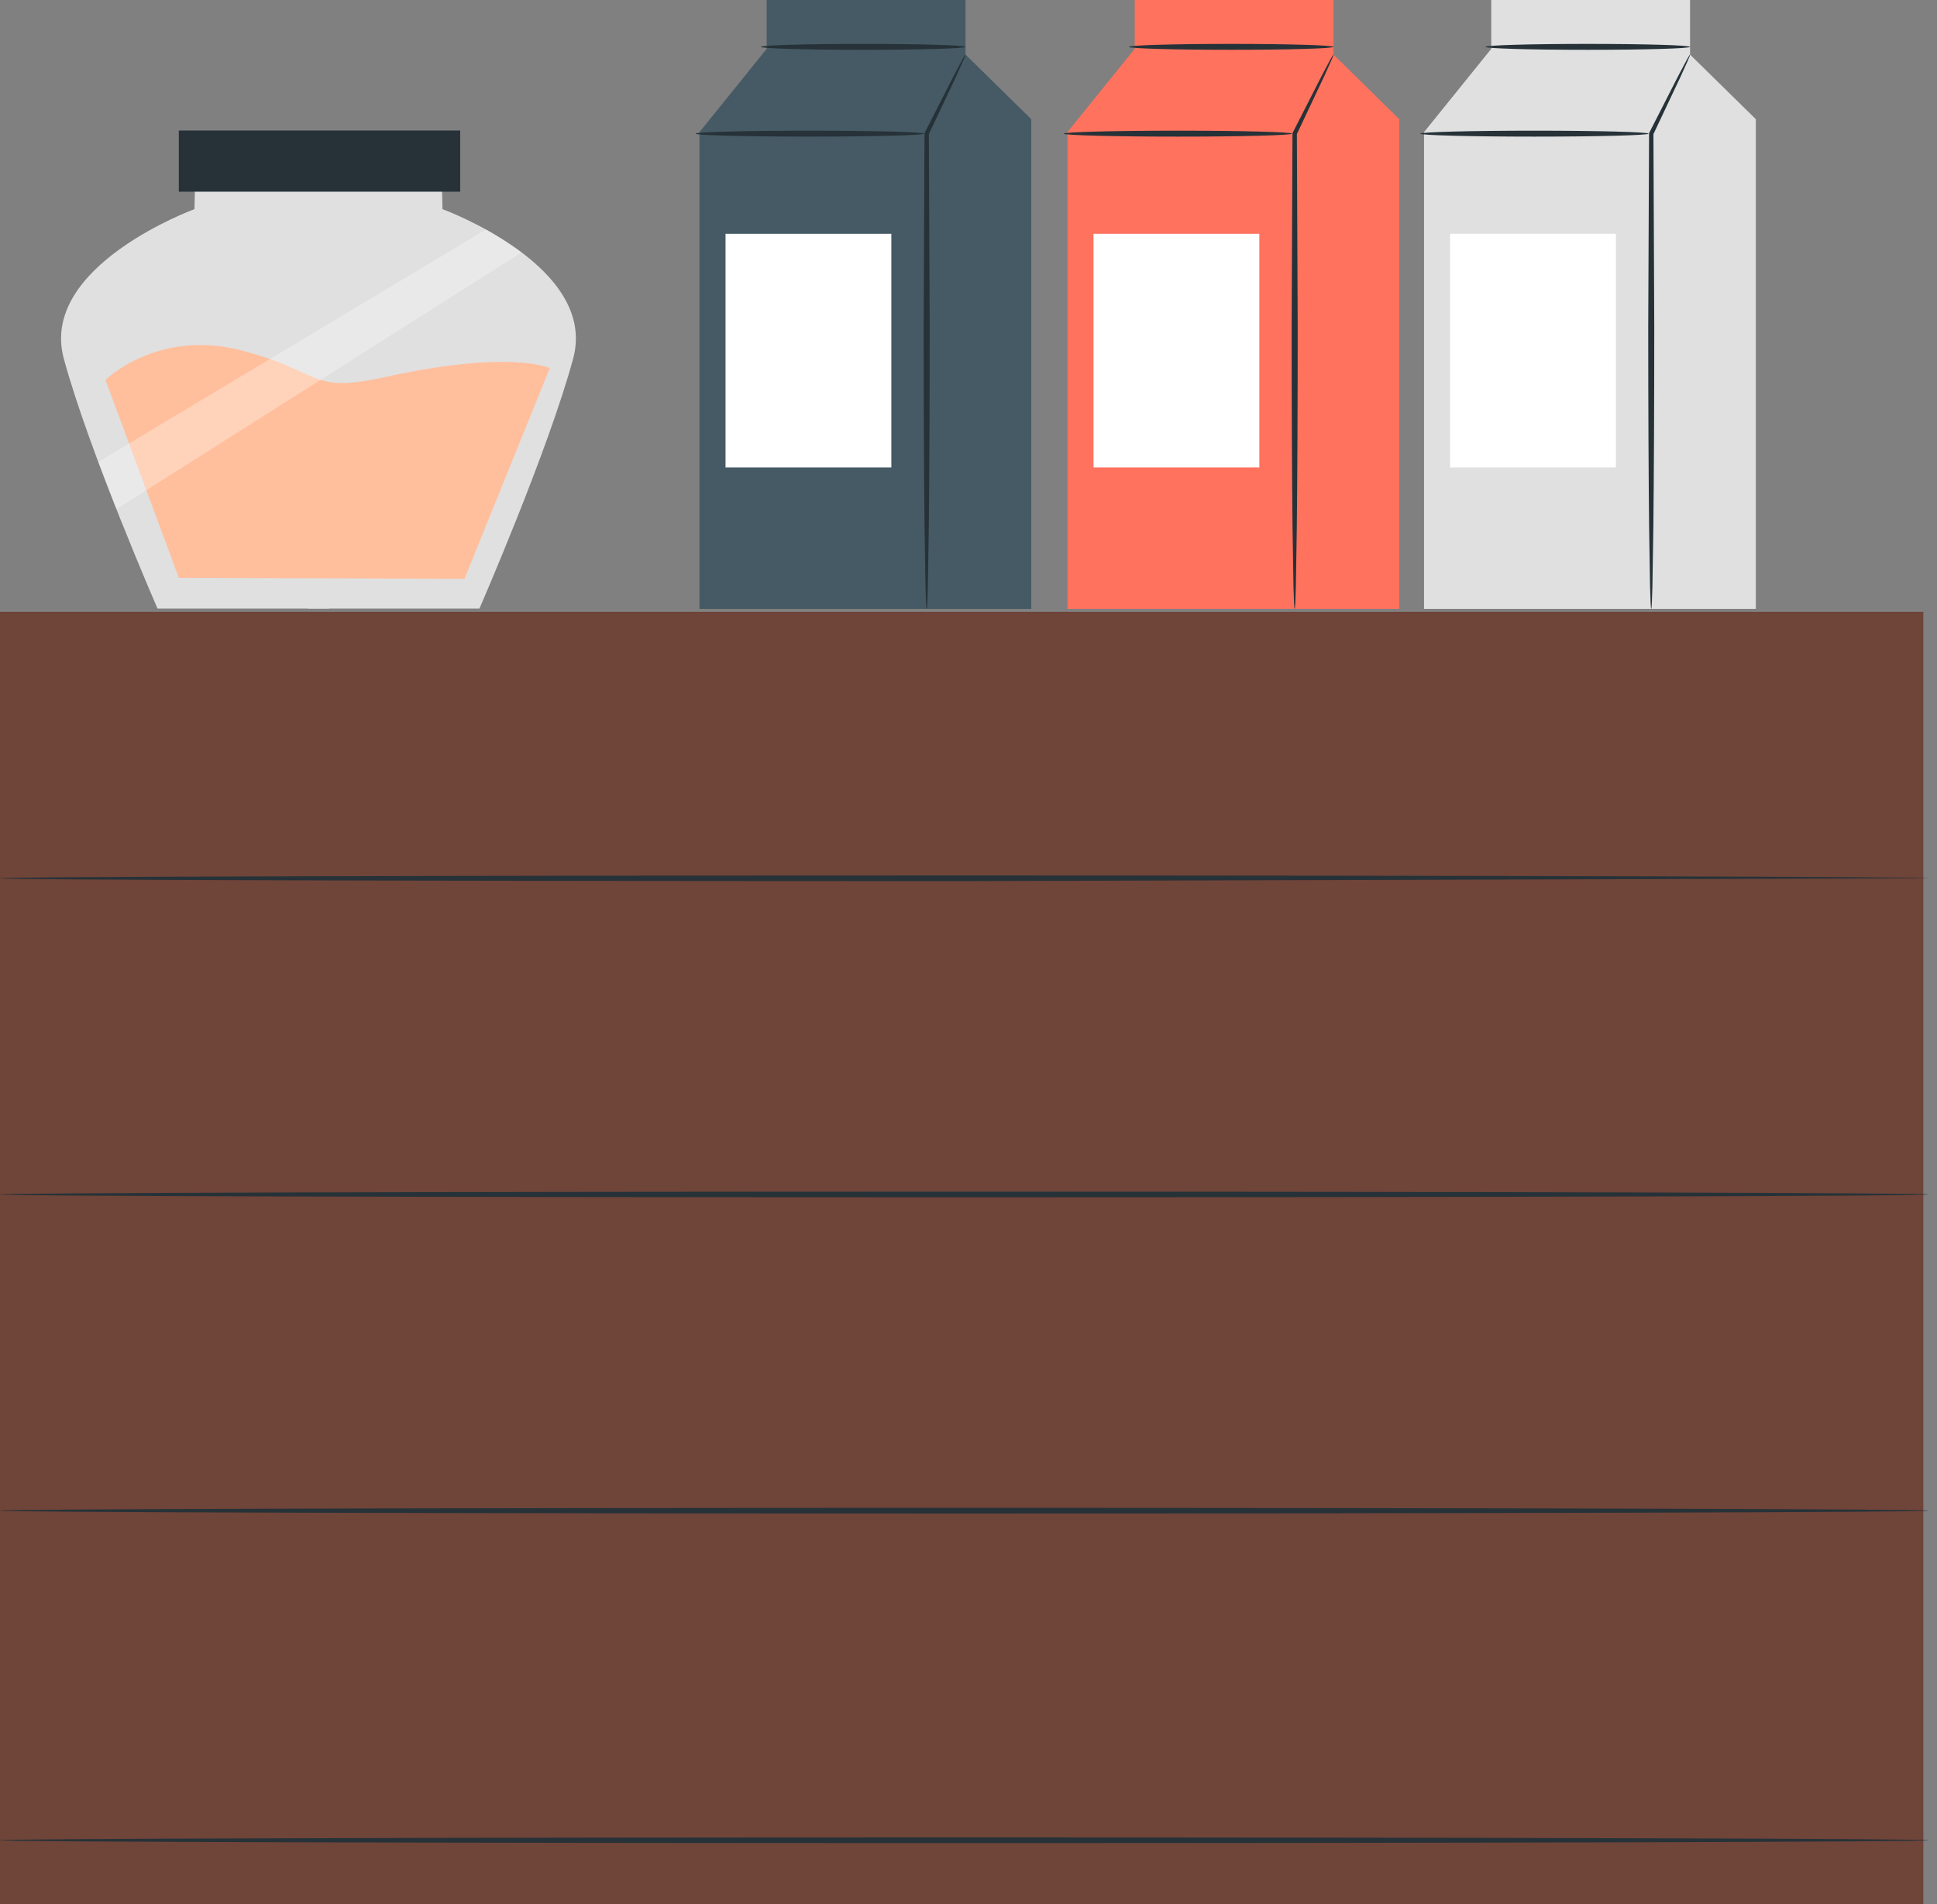 <svg width="120" height="118" viewBox="0 0 120 118" fill="none" xmlns="http://www.w3.org/2000/svg">
<rect x="0" y="0" width="120" height="118" fill="#808080" stroke="none"/>
<path d="M119.154 37.915H0V118H119.154V37.915Z" fill="#6F4439"/>
<path d="M59.739 54.599C26.741 54.599 0 54.521 0 54.425C0 54.328 26.741 54.25 59.739 54.25C92.725 54.25 119.472 54.328 119.472 54.425" fill="#263238"/>
<path d="M119.472 74.017C119.472 74.115 92.725 74.192 59.739 74.192C26.741 74.192 0 74.114 0 74.017C0 73.921 26.741 73.843 59.739 73.843C92.725 73.843 119.472 73.921 119.472 74.017Z" fill="#263238"/>
<path d="M119.472 93.61C119.472 93.707 92.725 93.785 59.739 93.785C26.741 93.785 0 93.707 0 93.61C0 93.514 26.741 93.436 59.739 93.436C92.725 93.436 119.472 93.514 119.472 93.61Z" fill="#263238"/>
<path d="M119.472 114.034C119.472 114.13 92.725 114.209 59.739 114.209C26.741 114.209 0 114.13 0 114.034C0 113.938 26.741 113.859 59.739 113.859C92.725 113.859 119.472 113.937 119.472 114.034Z" fill="#263238"/>
<path d="M12.048 12.96C12.048 12.96 2.398 16.483 3.952 22.221C5.505 27.957 9.758 37.709 9.758 37.709H20.39V11.239H12.086L12.048 12.96Z" fill="#E0E0E0"/>
<path d="M27.412 12.96C27.412 12.96 37.062 16.483 35.508 22.221C33.955 27.957 29.702 37.709 29.702 37.709H19.071V11.239H27.374L27.412 12.96Z" fill="#E0E0E0"/>
<path d="M28.51 8.088H11.078V11.878H28.51V8.088Z" fill="#263238"/>
<path d="M11.078 35.806L6.534 23.54C6.534 23.54 9.762 20.366 14.939 21.709C20.115 23.052 19.073 24.416 23.891 23.357C31.643 21.654 34.062 22.808 34.062 22.808L28.777 35.867L11.346 35.807" fill="#FFBF9D"/>
<g opacity="0.3">
<path d="M30.108 14.223L6.087 28.623L7.214 31.552L32.315 15.641C32.315 15.641 30.621 14.497 30.108 14.223Z" fill="white"/>
</g>
<path d="M66.13 37.729V8.187L70.296 3.025V0H82.612V3.382L86.687 7.385V37.729H66.13Z" fill="#FF725E"/>
<path d="M78.017 14.487H67.745V28.966H78.017V14.487Z" fill="white"/>
<path d="M80.206 37.729C80.193 37.729 80.181 37.607 80.168 37.375C80.159 37.1 80.147 36.764 80.133 36.358C80.119 35.42 80.098 34.155 80.074 32.62C80.04 29.463 80.02 25.103 80.02 20.286C80.04 15.646 80.058 11.434 80.071 8.282V8.25L80.085 8.224C80.832 6.759 81.445 5.555 81.899 4.664C82.104 4.28 82.272 3.963 82.41 3.704C82.53 3.487 82.6 3.375 82.612 3.381C82.624 3.387 82.578 3.509 82.48 3.737C82.36 4.004 82.212 4.33 82.034 4.728C81.607 5.632 81.03 6.853 80.329 8.339L80.343 8.281C80.356 11.434 80.375 15.645 80.394 20.285C80.394 25.101 80.374 29.462 80.34 32.619C80.316 34.155 80.295 35.419 80.281 36.357C80.267 36.764 80.255 37.099 80.246 37.374C80.232 37.607 80.22 37.729 80.206 37.729Z" fill="#263238"/>
<path d="M80.038 8.282C80.038 8.383 76.871 8.466 72.966 8.466C69.059 8.466 65.893 8.383 65.893 8.282C65.893 8.181 69.059 8.098 72.966 8.098C76.871 8.098 80.038 8.181 80.038 8.282Z" fill="#263238"/>
<path d="M82.612 2.904C82.612 3.005 79.774 3.087 76.274 3.087C72.772 3.087 69.935 3.005 69.935 2.904C69.935 2.802 72.772 2.72 76.274 2.72C79.774 2.721 82.612 2.803 82.612 2.904Z" fill="#263238"/>
<path d="M43.333 37.729V8.187L47.498 3.025V0H59.814V3.382L63.889 7.385V37.729H43.333Z" fill="#455A64"/>
<path d="M55.22 14.487H44.948V28.966H55.22V14.487Z" fill="white"/>
<path d="M57.409 37.729C57.396 37.729 57.383 37.607 57.371 37.375C57.361 37.1 57.35 36.764 57.336 36.358C57.322 35.42 57.301 34.155 57.277 32.62C57.243 29.463 57.222 25.103 57.222 20.286C57.243 15.646 57.26 11.434 57.274 8.282V8.25L57.288 8.224C58.034 6.759 58.648 5.555 59.102 4.664C59.306 4.28 59.475 3.963 59.613 3.704C59.733 3.487 59.803 3.375 59.815 3.381C59.826 3.387 59.781 3.509 59.683 3.737C59.562 4.004 59.415 4.33 59.237 4.728C58.81 5.632 58.233 6.853 57.531 8.339L57.544 8.281C57.558 11.434 57.577 15.645 57.596 20.285C57.596 25.101 57.575 29.462 57.542 32.619C57.517 34.155 57.497 35.419 57.482 36.357C57.469 36.764 57.457 37.099 57.447 37.374C57.434 37.607 57.421 37.729 57.409 37.729Z" fill="#263238"/>
<path d="M57.24 8.282C57.24 8.383 54.073 8.466 50.168 8.466C46.261 8.466 43.095 8.383 43.095 8.282C43.095 8.181 46.261 8.098 50.168 8.098C54.074 8.098 57.24 8.181 57.24 8.282Z" fill="#263238"/>
<path d="M59.814 2.904C59.814 3.005 56.975 3.087 53.476 3.087C49.974 3.087 47.136 3.005 47.136 2.904C47.136 2.802 49.974 2.72 53.476 2.72C56.975 2.721 59.814 2.803 59.814 2.904Z" fill="#263238"/>
<path d="M88.221 37.729V8.187L92.386 3.025V0H104.701V3.382L108.776 7.385V37.729H88.221Z" fill="#E0E0E0"/>
<path d="M100.108 14.487H89.835V28.966H100.108V14.487Z" fill="white"/>
<path d="M102.296 37.729C102.284 37.729 102.271 37.607 102.259 37.375C102.249 37.1 102.237 36.764 102.224 36.358C102.208 35.42 102.189 34.155 102.164 32.62C102.131 29.463 102.11 25.103 102.11 20.286C102.131 15.646 102.148 11.434 102.162 8.282V8.25L102.175 8.224C102.922 6.759 103.535 5.555 103.99 4.664C104.194 4.28 104.363 3.963 104.501 3.704C104.621 3.487 104.691 3.375 104.702 3.381C104.714 3.387 104.668 3.509 104.57 3.737C104.45 4.004 104.303 4.33 104.124 4.728C103.698 5.632 103.121 6.853 102.419 8.339L102.432 8.281C102.446 11.434 102.464 15.645 102.484 20.285C102.484 25.101 102.462 29.462 102.428 32.619C102.404 34.155 102.384 35.419 102.369 36.357C102.355 36.764 102.344 37.099 102.334 37.374C102.322 37.607 102.309 37.729 102.296 37.729Z" fill="#263238"/>
<path d="M102.128 8.282C102.128 8.383 98.96 8.466 95.055 8.466C91.148 8.466 87.982 8.383 87.982 8.282C87.982 8.181 91.148 8.098 95.055 8.098C98.96 8.098 102.128 8.181 102.128 8.282Z" fill="#263238"/>
<path d="M104.701 2.904C104.701 3.005 101.863 3.087 98.363 3.087C94.862 3.087 92.024 3.005 92.024 2.904C92.024 2.802 94.862 2.72 98.363 2.72C101.863 2.721 104.701 2.803 104.701 2.904Z" fill="#263238"/>
</svg>

